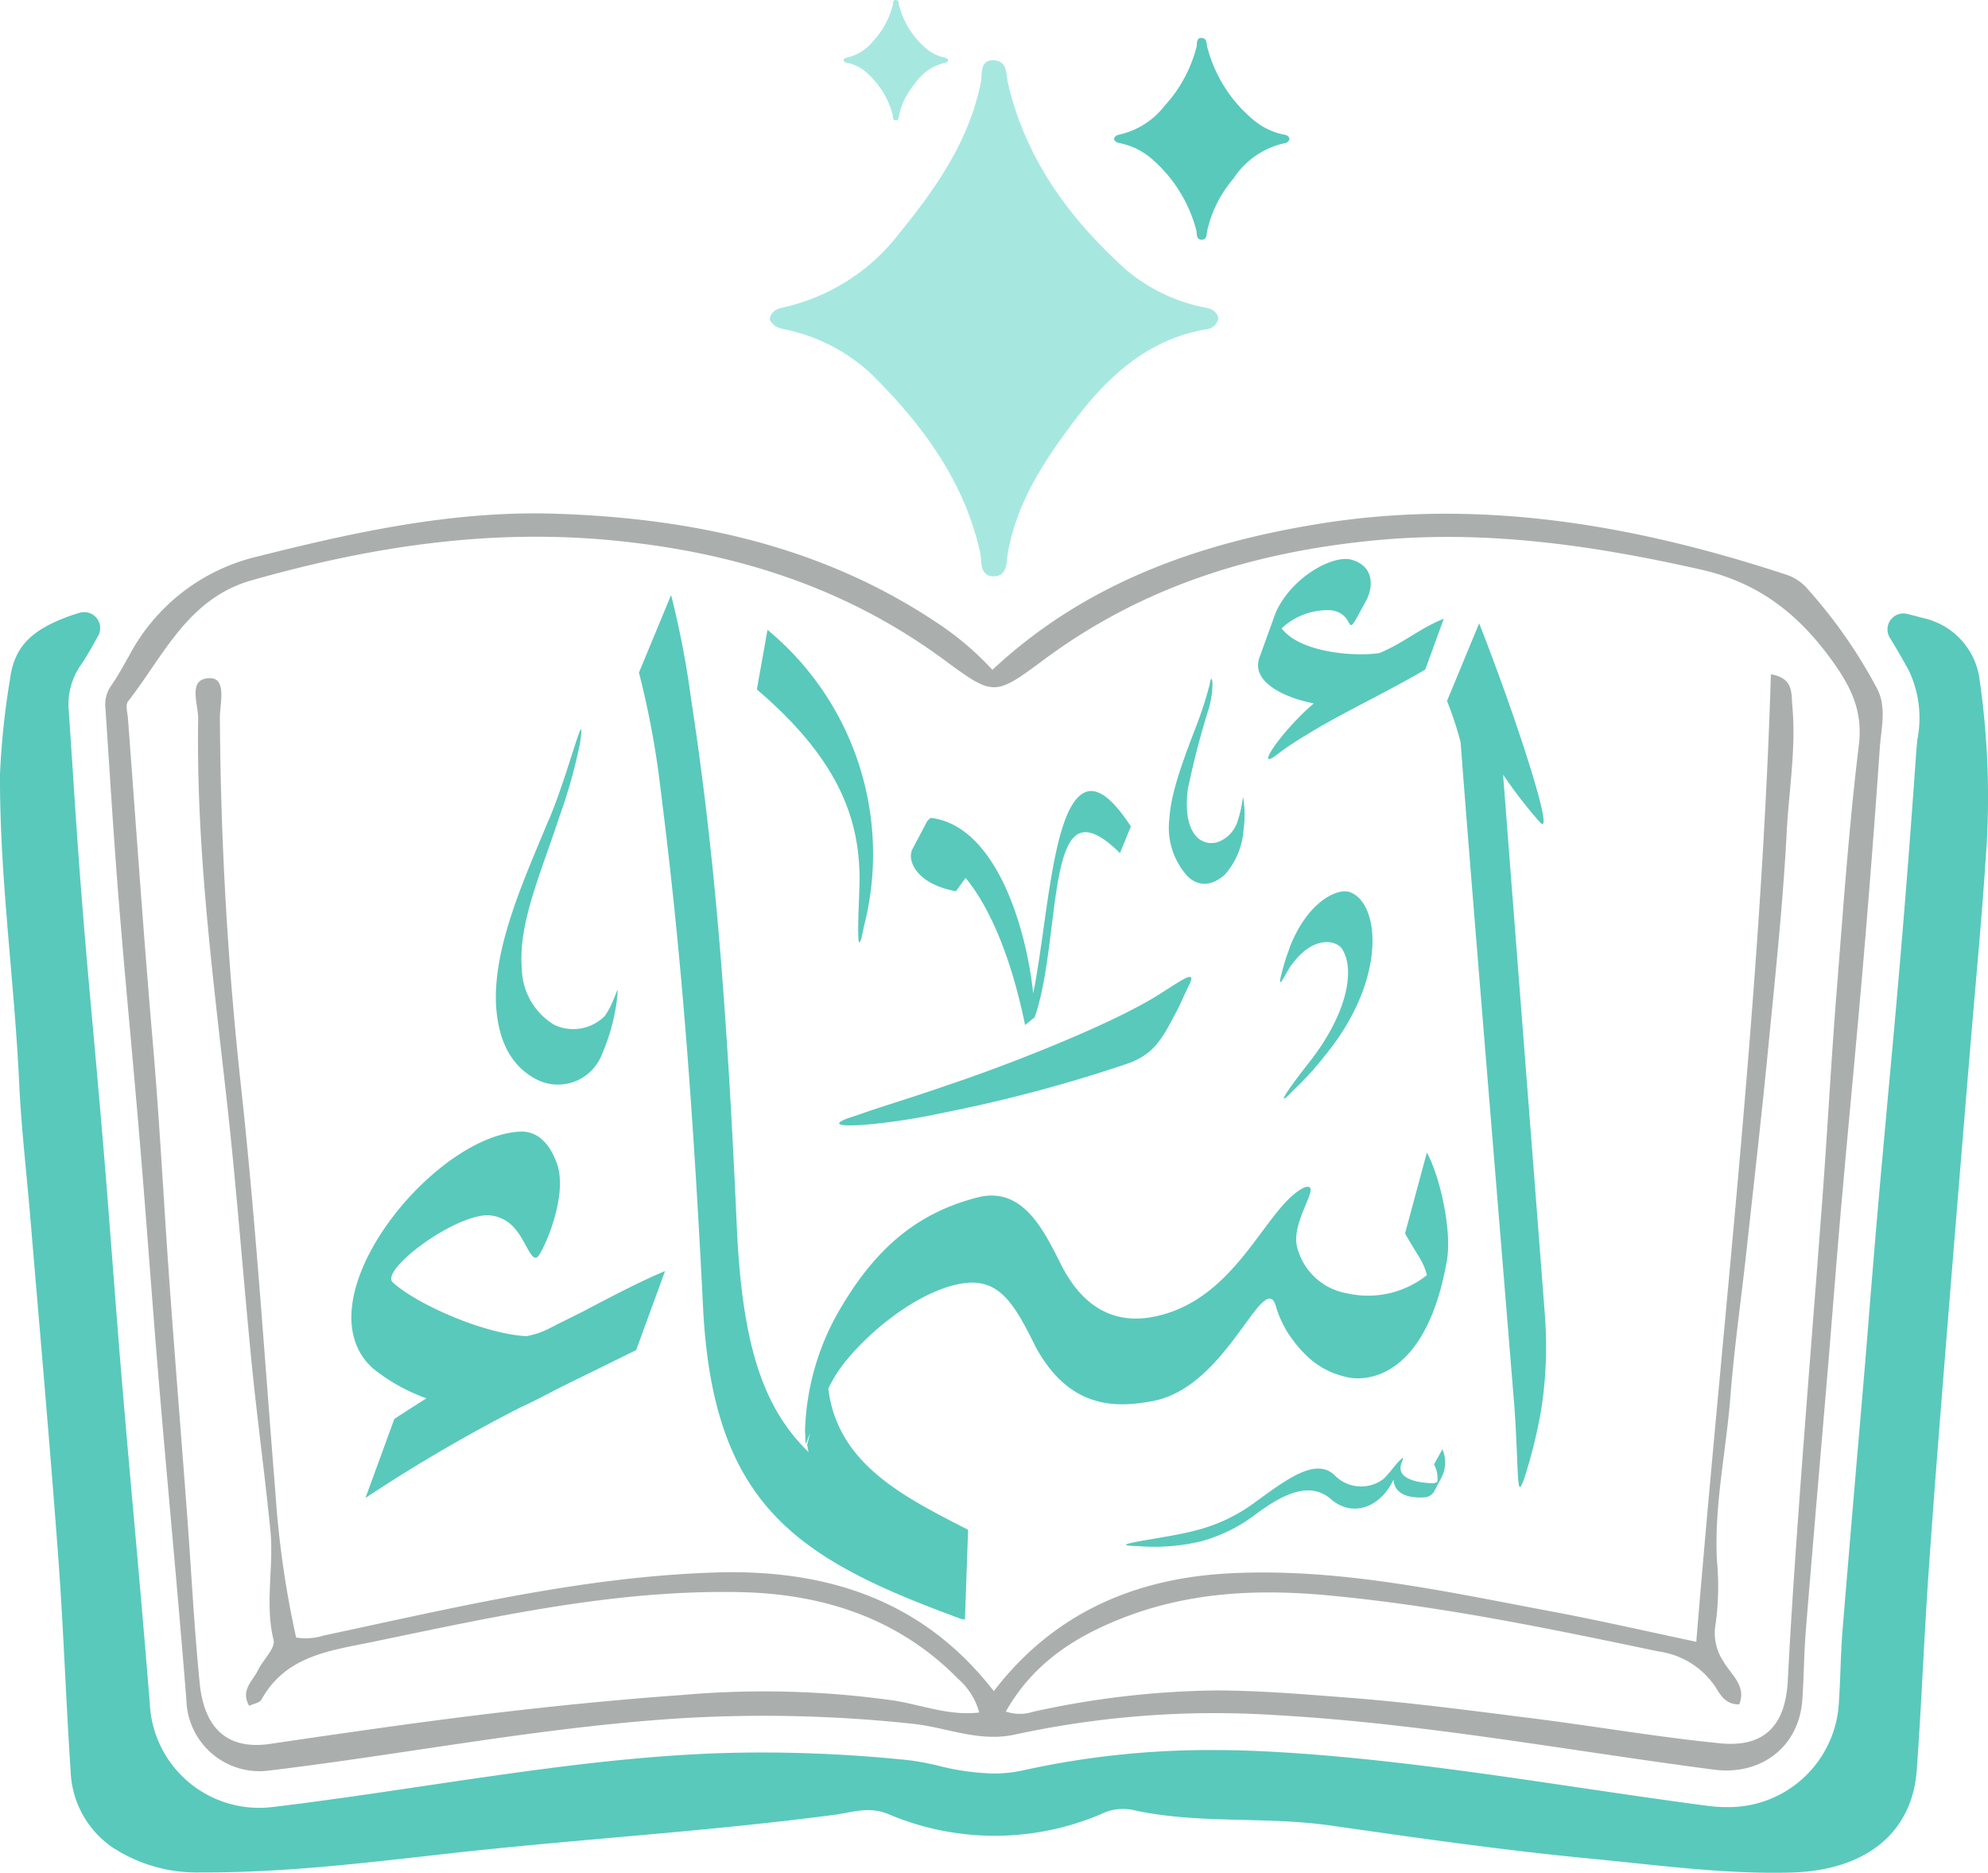 <svg id="Component_22_1" data-name="Component 22 – 1" xmlns="http://www.w3.org/2000/svg" width="188.252" height="177.307" viewBox="0 0 188.252 177.307">
  <g id="Group_28386" data-name="Group 28386" transform="translate(33.276 52.92)">
    <g id="Group_28387" data-name="Group 28387" transform="translate(0 0)">
      <path id="Path_40171" data-name="Path 40171" d="M273.713,81.214c-1.142-14.905-2.892-37.236-3.971-51.352a45.941,45.941,0,0,0,3.066,4.027l.39.443c1.624,1.908-2.3-10.108-5.724-18.8l-3.044,7.348a34.064,34.064,0,0,1,1.288,3.9c.719,9.752,3.407,42.195,5,61.8.178,2.007.231,3.453.31,5.051.152,3.664.152,4.337.614,3.123l.053-.106a48.108,48.108,0,0,0,1.677-6.807,38.544,38.544,0,0,0,.337-8.616" transform="translate(-160.682 -9.436)" fill="#59c9bc"/>
      <path id="Path_40172" data-name="Path 40172" d="M141.944,69.147c1.241,2.192,1.756,2.66,2.067,3.948a8.937,8.937,0,0,1-7.507,1.73,5.917,5.917,0,0,1-4.747-4.258c-.773-2.555,2.5-6.239.7-5.8-3.717,1.7-6.345,10.755-14.393,12.28-3.07.587-6.345-.337-8.669-4.905-1.7-3.374-3.684-7.527-8-6.391-5.308,1.393-9.229,4.384-12.683,10.108a24.1,24.1,0,0,0-3.585,11.937l.046,1.161c-.016.29.147-.147.44-.943l-.282,1.148c.038.23.082.454.125.678-4.38-4.252-6.267-10.3-6.78-21.125-1.135-25.841-2.608-38.787-4.384-50.5A85.221,85.221,0,0,0,72.443,8.7L69.4,16.045a83.377,83.377,0,0,1,1.855,9.494c1.472,11.58,2.912,24.527,4.206,50.414.9,19.113,9.051,24.064,24.652,29.763l0-.082.156.082.3-8.511C94.548,94.112,88.2,91.011,87.331,83.834a13.588,13.588,0,0,1,.945-1.661c2.271-3.275,7.427-7.632,11.811-8.306,3.486-.515,4.9,2.04,6.86,5.981,3.248,6.035,7.79,5.8,11.118,5.163,6.5-1.215,9.824-10.709,11.322-9.6.462.469.178.931,1.393,3.044,1.776,2.713,3.532,3.823,5.724,4.311,1.855.409,7.427.026,9.388-10.96.542-2.918-.673-8.154-1.881-10.319Z" transform="translate(-42.171 -5.285)" fill="#59c9bc"/>
      <path id="Path_40173" data-name="Path 40173" d="M18.8,156.791a7.7,7.7,0,0,1-2.252.765c-4.027-.231-10.293-2.991-12.59-5.057-1.393-1.057,5.394-6.213,8.794-6.391a3.457,3.457,0,0,1,2.635,1.155c1.208,1.267,1.749,3.816,2.449,2.5a.026.026,0,0,0,.027-.026l.151-.283.027-.047c.878-1.651,2.324-5.678,1.42-8.206-.621-1.7-1.677-3.017-3.354-3.017-8.332.231-21.094,16.043-14.082,22.414a17.51,17.51,0,0,0,5.079,2.843c-.962.605-1.968,1.251-3.039,1.95l-2.733,7.48a150.327,150.327,0,0,1,14.627-8.546c1.034-.465,2.292-1.119,3.67-1.841,2.178-1.077,4.552-2.232,7.339-3.615l2.733-7.48c-2.616,1.1-5.388,2.585-7.757,3.825-1.086.538-2.125,1.057-3.142,1.576" transform="translate(0 -83.969)" fill="#59c9bc"/>
      <path id="Path_40174" data-name="Path 40174" d="M224.1,13.679c-2.937,2.485-5.713,6.518-3.559,4.9l.337-.257a30.388,30.388,0,0,1,2.635-1.73c1.7-1.066,3.845-2.178,6.132-3.38q.292-.148.57-.3c1.459-.769,2.963-1.576,4.436-2.433l1.757-4.82c-2.35.951-3.743,2.271-6.087,3.248-2.249.368-7.531-.014-9.267-2.338a6.37,6.37,0,0,1,4.7-1.709c2.192.31,1.393,2.548,2.456.64l.667-1.234C229.8,2.792,229.926.6,227.5.032c-1.73-.31-5.493,1.677-7.012,5.057L218.94,9.367c-.765,2.207,2.187,3.727,5.157,4.312" transform="translate(-132.966 0)" fill="#59c9bc"/>
      <path id="Path_40175" data-name="Path 40175" d="M119.495,113.935l-.951.31c-3.222,1.208,3.737.647,8.873-.488a137.346,137.346,0,0,0,17.872-4.774c2.37-.957,3.063-2.3,4.641-5.361l.772-1.677c1.056-1.961-.257-.957-2.786.641-4.721,2.945-14.828,6.833-19.886,8.51-3.789,1.321-6.239,2.014-8.536,2.839" transform="translate(-71.535 -61.29)" fill="#59c9bc"/>
      <path id="Path_40176" data-name="Path 40176" d="M26.7,1.571a2.741,2.741,0,0,1,.677,1.541.877.877,0,0,1-.437.234c-2.234.42-3.374,0-3.278-1.146.012-.074.022-.141.03-.2,0-.014,0-.026.006-.04v0c.03-.259.015-.386-.077-.265l-.063.1c-.344.428-.632,1.263-1.185,2.161a3.493,3.493,0,0,1-4.568.757C15.607,3.326,13.258,6.3,11,8.87a15.957,15.957,0,0,1-5.1,3.978c-2.428,1.264-7.628,3.059-5.32,2.673l.506-.1a19.153,19.153,0,0,0,5.711-1.77A14.944,14.944,0,0,0,11.2,10.1c2.12-2.511,4.365-4.448,6.829-3.08,2.287,1.143,4.427-.308,5.122-2.673.047-.155.095-.328.143-.508.268.947,1.2,1.544,3.141,1a1.177,1.177,0,0,0,.9-.961l.344-1.305A3.051,3.051,0,0,0,27.15,0Z" transform="translate(76.853 78.192) rotate(13)" fill="#59c9bc"/>
      <path id="Path_40177" data-name="Path 40177" d="M38.845,74.335A4.452,4.452,0,0,0,44.774,72.2a18.934,18.934,0,0,0,1.545-5.421l.027-.231c.185-1.855-.152.337-1.182,1.729a4.212,4.212,0,0,1-4.773.825,6.348,6.348,0,0,1-3.07-5.288c-.363-4.3,1.782-9,3.532-14.34a49.706,49.706,0,0,0,1.809-6.239l.152-.693c.7-4.648-1.215,3.327-3.07,7.447C37.551,55.3,34.666,61.593,34.871,67.06c.125,2.582.878,5.757,3.974,7.276" transform="translate(-21.183 -24.992)" fill="#59c9bc"/>
      <path id="Path_40178" data-name="Path 40178" d="M139.3,65.5l.915-1.271c2.663,3.24,4.516,8.462,5.636,13.934l.91-.736c1.936-5.525,1.514-15.418,3.913-17.222.868-.654,2.159-.3,4.16,1.679l1.034-2.523c-2.126-3.259-3.648-3.913-4.814-2.937-2.663,2.193-3.154,12.365-4.433,18.76-.631-6.078-3.453-15.862-9.687-16.634a1.351,1.351,0,0,0-.356.323L135.19,61.5c-.546,1.034.3,3.292,4.111,4" transform="translate(-82.058 -34.035)" fill="#59c9bc"/>
      <path id="Path_40179" data-name="Path 40179" d="M202.644,47.454a7.18,7.18,0,0,0,1.756-4.232,10.085,10.085,0,0,0,.027-2.6l.02.1c-.179-1.261,0-.178-.587,1.6a3.056,3.056,0,0,1-1.6,1.935,1.945,1.945,0,0,1-2.344-.41c-1-1.162-.957-2.991-.8-4.437a79.486,79.486,0,0,1,2.013-7.737c.541-1.988.3-3.506.073-2.318l.026-.026a36.814,36.814,0,0,1-1.287,4.021c-1.162,3.017-2.423,6.318-2.555,8.741a6.838,6.838,0,0,0,1.7,5.519c.931.931,2.192,1.056,3.559-.152" transform="translate(-119.918 -17.581)" fill="#59c9bc"/>
      <path id="Path_40180" data-name="Path 40180" d="M107.58,40.938c-.026,1.809-.39,7.612.231,5.163l.178-.878a27.545,27.545,0,0,0-9.124-28.112l-1.01,5.645c7.844,6.682,9.778,12.406,9.725,18.182" transform="translate(-59.462 -10.398)" fill="#59c9bc"/>
      <path id="Path_40181" data-name="Path 40181" d="M224.991,99.478l.31-.337a28.946,28.946,0,0,0,3.07-3.354c5.982-7.269,5.236-14.571,2.318-15.521-1.136-.337-3.869.878-5.566,5.077-.211.594-.548,1.5-.779,2.43l-.152.587c-.257,1.393.621-.772,1.162-1.34,1.829-2.449,3.889-2.291,4.615-1.42,1.314,1.908.621,6.166-3.176,10.94-1.083,1.367-3.274,4.3-1.8,2.938" transform="translate(-136.203 -48.742)" fill="#59c9bc"/>
    </g>
  </g>
  <g id="Group_28262" data-name="Group 28262" transform="translate(0 48.607)">
    <g id="Group_28388" data-name="Group 28388" transform="translate(0 0)">
      <path id="Path_39859" data-name="Path 39859" d="M187.963,59.243c-.405,5.8-.96,11.572-1.435,17.358q-.989,11.855-1.944,23.711c-.671,8.355-1.354,16.721-1.932,25.088-.451,6.353-.683,12.717-1.146,19.07-.428,5.948-4.825,9.5-11.873,9.7-6.388.174-12.717-.717-19.047-1.319-8.228-.787-16.42-1.967-24.613-3.136-6.272-.891-12.613-.093-18.816-1.493a4.657,4.657,0,0,0-2.916.428,25.753,25.753,0,0,1-20.089,0c-1.886-.787-3.414-.174-5.08.046-12.116,1.6-24.2,2.3-36.336,3.645-7.869.879-15.761,1.863-23.711,1.817a14.555,14.555,0,0,1-8.378-2.372,9.135,9.135,0,0,1-3.958-7.221c-.451-6.723-.671-13.458-1.169-20.181-.787-10.658-1.736-21.315-2.627-31.961-.359-4.316-.868-8.633-1.076-12.949C1.367,69.693-.045,59.984,0,50.194a74.613,74.613,0,0,1,.96-9.084c.417-3.263,2.407-4.652,5.184-5.74.472-.183.948-.341,1.426-.479a1.513,1.513,0,0,1,1.7,2.237l-.087.152-.3.544c-.417.729-.81,1.423-1.238,2.025a6.571,6.571,0,0,0-1.134,4.328c.116,1.666.22,3.321.336,4.987.278,4.351.579,8.841.937,13.284.336,4.224.717,8.517,1.1,12.671.312,3.483.625,6.966.914,10.449.312,3.7.59,7.406.879,11.121.3,3.853.6,7.834.937,11.757.347,4.085.706,8.181,1.076,12.266.509,5.717,1.03,11.63,1.493,17.427a10.365,10.365,0,0,0,10.357,9.906,10.039,10.039,0,0,0,1.308-.081c4.825-.579,9.674-1.3,14.372-2,8.135-1.2,16.559-2.465,24.856-2.951,2.326-.139,4.7-.208,7.07-.208a134.9,134.9,0,0,1,13.9.729,25.48,25.48,0,0,1,2.8.521,23.322,23.322,0,0,0,5.207.741,13.089,13.089,0,0,0,2.881-.312,81.671,81.671,0,0,1,18.006-1.909c1.886,0,3.842.058,5.8.174,9.57.544,19.279,1.967,28.652,3.356,4.085.6,8.3,1.227,12.463,1.77a12.689,12.689,0,0,0,1.62.1,10.454,10.454,0,0,0,10.658-9.917c.069-1.065.116-2.129.15-3.159.046-1.192.093-2.314.174-3.437q.677-8.193,1.377-16.386.4-4.6.787-9.2c.162-1.967.324-3.923.474-5.89.243-2.9.474-5.8.729-8.69.289-3.344.6-6.677.9-10.021.405-4.386.822-8.922,1.2-13.389.555-6.446,1.065-13.134,1.539-19.9.023-.359.069-.717.1-1.088a10.472,10.472,0,0,0-.8-6.515q-.883-1.63-1.813-3.13a1.511,1.511,0,0,1,1.673-2.243q.715.175,1.424.374a6.859,6.859,0,0,1,5.416,5.9,77.718,77.718,0,0,1,.486,17.959" transform="translate(0 -25.488)" fill="#59c9bc"/>
      <path id="Path_39860" data-name="Path 39860" d="M92.619,41.569c8.714-8.13,19.3-11.922,30.78-13.8,15.3-2.506,30.021.05,44.52,4.831a4.554,4.554,0,0,1,1.987,1.415A47.314,47.314,0,0,1,176.37,43.3c.96,1.773.411,3.8.28,5.706q-.687,9.929-1.529,19.848c-.664,7.8-1.423,15.6-2.112,23.4-.429,4.865-.8,9.735-1.2,14.6-.717,8.532-1.462,17.062-2.157,25.6-.179,2.206-.182,4.426-.336,6.635-.31,4.459-3.926,7.192-8.365,6.611-13.777-1.8-27.465-4.367-41.361-5.156a89.39,89.39,0,0,0-24.761,1.816c-3.49.786-6.532-.673-9.772-1.006a132.413,132.413,0,0,0-21.529-.544c-13.271.79-26.282,3.4-39.436,4.979a6.926,6.926,0,0,1-7.794-6.648c-.785-9.911-1.737-19.81-2.571-29.718-.642-7.62-1.178-15.251-1.814-22.872-.643-7.708-1.4-15.408-2.019-23.117C9.4,57.367,9.039,51.288,8.63,45.215a3.085,3.085,0,0,1,.51-2.1c.634-.9,1.161-1.88,1.71-2.839a18.519,18.519,0,0,1,12.132-9.424c9.325-2.355,18.656-4.376,28.29-4.063,12.873.419,25.2,3.017,36.14,10.35a28,28,0,0,1,5.207,4.43M93.892,140.2a4.159,4.159,0,0,0,2.593.014,84.293,84.293,0,0,1,17.248-2.014c4.172,0,8.31.358,12.444.672,5.873.449,11.722,1.23,17.57,1.965,5.934.746,11.836,1.776,17.784,2.366,4.241.42,6.2-1.732,6.41-5.969.314-6.169.748-12.332,1.2-18.493.673-9.193,1.429-18.378,2.108-27.571.462-6.257.794-12.523,1.288-18.776.625-7.9,1.173-15.821,2.129-23.686.393-3.234-.728-5.486-2.482-7.939-3.172-4.434-6.967-7.452-12.507-8.7-10.213-2.3-20.357-3.776-30.9-2.753-11.458,1.111-21.946,4.37-31.237,11.262-4.719,3.5-4.787,3.514-9.475.058-9.385-6.919-19.942-10.23-31.508-11.33-11.695-1.114-22.9.621-34.055,3.779-6.076,1.721-8.344,7.138-11.738,11.482-.26.334-.041,1.067,0,1.611.768,10.209,1.47,20.424,2.348,30.624.459,5.333.789,10.669,1.127,16.01.6,9.571,1.411,19.128,2.122,28.692.4,5.332.663,10.678,1.194,16,.41,4.1,2.449,6.388,6.721,5.75q5.865-.875,11.738-1.689c9.038-1.251,18.093-2.284,27.2-2.932a87.775,87.775,0,0,1,20.125.53c2.6.413,5.2,1.458,8.033,1.126a6.485,6.485,0,0,0-2.01-3.2c-5.632-5.734-12.786-8.015-20.5-8.194-11.839-.273-23.368,2.312-34.889,4.7-4.024.834-8.251,1.285-10.567,5.469-.174.312-.763.4-1.168.59-.847-1.5.349-2.348.833-3.362.472-.992,1.673-2.082,1.481-2.867-.849-3.473.039-6.936-.3-10.371-.515-5.2-1.232-10.385-1.75-15.586-.819-8.238-1.426-16.5-2.336-24.726C18.813,70.593,17.212,58.464,17.412,46.2c.022-1.382-1.038-3.8,1.073-3.843,1.676-.037.977,2.432.985,3.746a339.518,339.518,0,0,0,1.986,34.8c1.406,12.819,2.228,25.677,3.266,38.521a91.737,91.737,0,0,0,1.965,13.764A5.75,5.75,0,0,0,29.3,133c12.3-2.618,24.542-5.592,37.2-5.972C77,126.716,86.1,129.675,92.752,138.266c5.571-7.271,13.187-10.683,22.322-11.155,10.413-.539,20.486,1.737,30.6,3.629,4.365.816,8.694,1.816,13.6,2.851,2.52-30.772,6.123-60.988,7.066-91.6,2.186.377,1.915,1.79,2.029,3.013.371,3.984-.322,7.929-.529,11.884-.359,6.891-1.1,13.766-1.768,20.638-.625,6.405-1.359,12.8-2.06,19.2-.5,4.563-1.156,9.112-1.51,13.686-.4,5.129-1.523,10.194-1.28,15.38a26.311,26.311,0,0,1-.112,6.086,4.78,4.78,0,0,0,.724,3.555c.685,1.245,2.224,2.292,1.508,4.088-1.274.02-1.762-.861-2.228-1.614a7.744,7.744,0,0,0-5.416-3.4c-10.327-2.162-20.636-4.307-31.188-5.3-6.855-.645-13.411-.321-19.794,2.228-4.422,1.766-8.29,4.272-10.83,8.774" transform="translate(1.354 -26.757)" fill="#aaafae"/>
    </g>
  </g>
  <path id="Path_40182" data-name="Path 40182" d="M105.473,79.375a1.274,1.274,0,0,1-1.146,1.053c-5.473.926-9.292,4.42-12.428,8.575-2.87,3.8-5.554,7.8-6.376,12.706-.127.764-.035,2.037-1.215,2.106-1.516.069-1.215-1.481-1.389-2.245-1.5-6.746-5.416-12.023-10.16-16.768A16.991,16.991,0,0,0,65.1,80.59c-.787-.22-1.666-.162-2.118-1.1.139-.879.822-1.03,1.574-1.2a19.07,19.07,0,0,0,10.681-6.92c3.506-4.316,6.654-8.795,7.765-14.419.116-.613-.174-2.141,1.3-1.99,1.192.127,1.065,1.342,1.238,2.118,1.655,7.2,5.8,12.833,11.155,17.682a16.513,16.513,0,0,0,6.816,3.46c.787.208,1.689.139,1.967,1.157" transform="translate(9.9 -49.251)" fill="#a6e8e0"/>
  <path id="Path_40183" data-name="Path 40183" d="M92.6,22.607a.3.3,0,0,1-.267.245,4.623,4.623,0,0,0-2.9,2,6.835,6.835,0,0,0-1.486,2.961c-.03.178-.008.476-.284.492-.353.016-.284-.346-.324-.524a8.009,8.009,0,0,0-2.369-3.909,3.967,3.967,0,0,0-1.786-.981c-.184-.051-.389-.038-.494-.257.032-.2.192-.24.367-.28a4.444,4.444,0,0,0,2.49-1.613,7.756,7.756,0,0,0,1.811-3.362c.027-.143-.041-.5.3-.464.278.03.248.312.288.494a7.937,7.937,0,0,0,2.6,4.122,3.857,3.857,0,0,0,1.59.807c.183.049.393.032.458.27" transform="translate(-2.811 -16.912)" fill="#a6e8e0"/>
  <path id="Path_40184" data-name="Path 40184" d="M88.046,9.551a.5.5,0,0,1-.448.412,7.753,7.753,0,0,0-4.86,3.352,11.486,11.486,0,0,0-2.493,4.969c-.05.3-.014.8-.476.823-.592.028-.474-.579-.543-.877a13.43,13.43,0,0,0-3.973-6.557,6.632,6.632,0,0,0-3-1.647c-.308-.087-.651-.064-.827-.43.054-.344.321-.4.614-.471A7.461,7.461,0,0,0,76.223,6.42,13.011,13.011,0,0,0,79.258.782c.045-.24-.067-.837.507-.779.466.05.417.525.485.829a13.318,13.318,0,0,0,4.361,6.914A6.472,6.472,0,0,0,87.276,9.1c.308.081.661.054.77.452" transform="translate(34.063 3.591)" fill="#59c9bc"/>
</svg>
